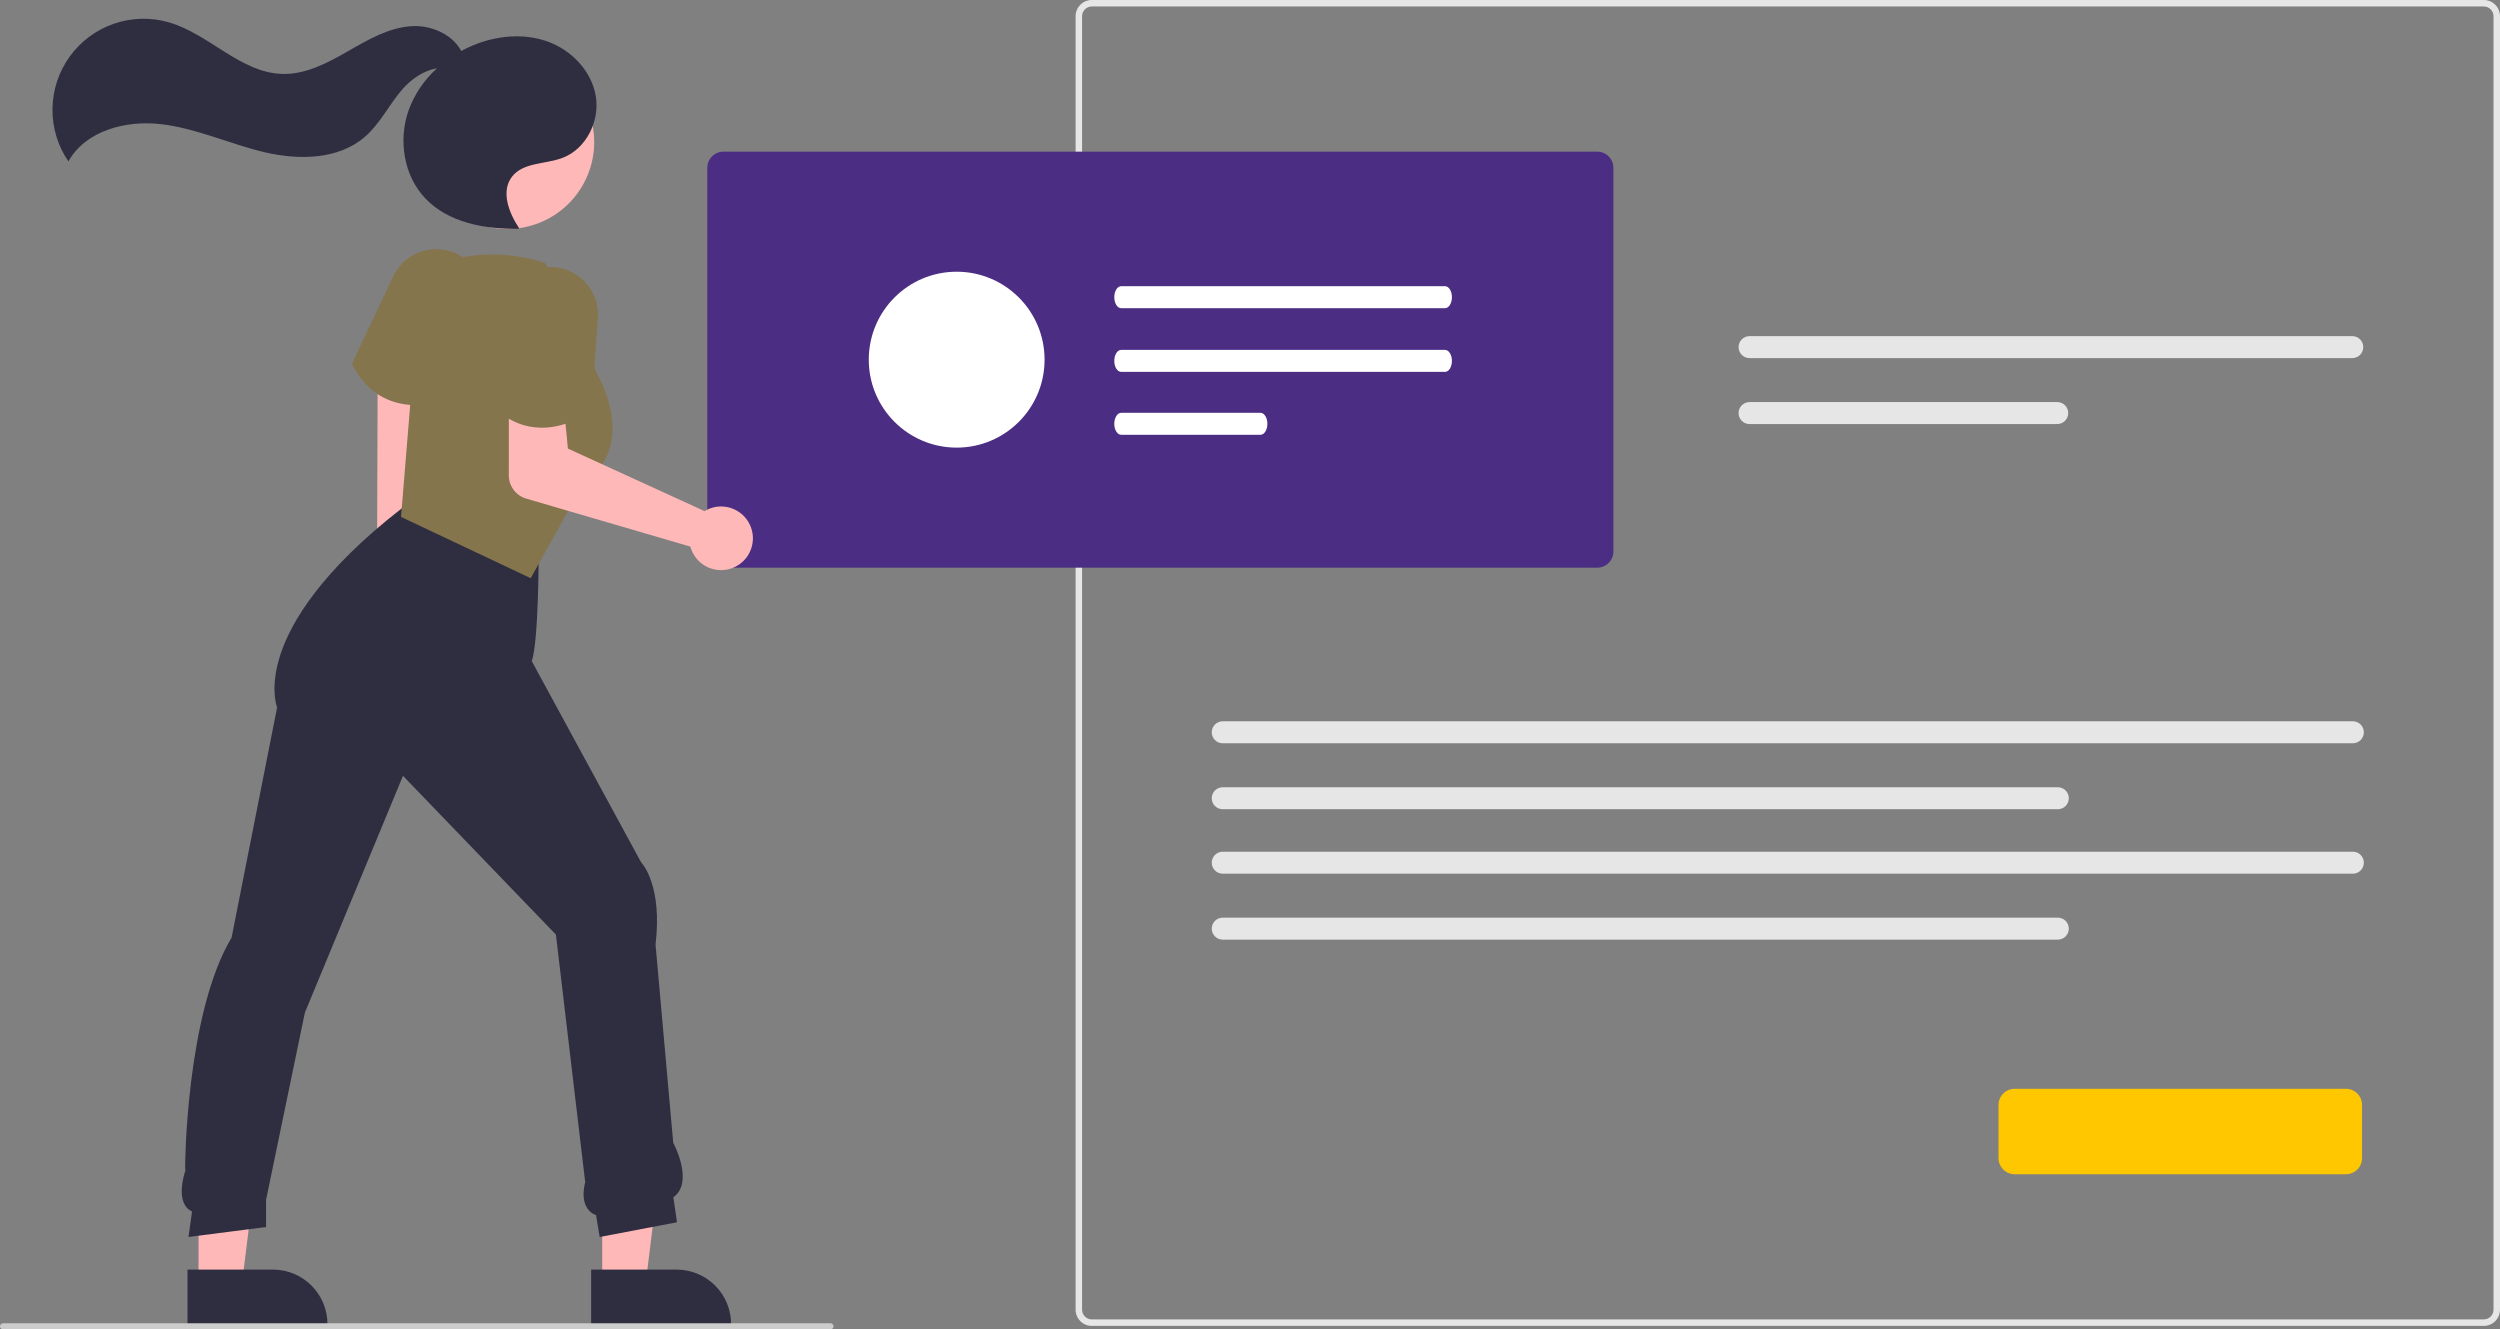 <svg width="583" height="310" viewBox="0 0 583 310" fill="none" xmlns="http://www.w3.org/2000/svg">
<rect x="0" y="0" width="583" height="310" fill="#808080" stroke="none"/>
<g clip-path="url(#clip0_11_139)">
<path d="M579.227 309.199H254.603C253.602 309.198 252.643 308.8 251.936 308.092C251.229 307.384 250.831 306.425 250.829 305.424V3.775C250.831 2.774 251.229 1.815 251.936 1.107C252.643 0.399 253.602 0.001 254.603 0H579.227C580.227 0.001 581.186 0.399 581.893 1.107C582.601 1.815 582.999 2.774 583 3.775V305.423C582.999 306.424 582.601 307.384 581.894 308.091C581.186 308.799 580.227 309.198 579.227 309.199ZM254.603 1.507C254.003 1.508 253.429 1.747 253.005 2.171C252.581 2.596 252.342 3.171 252.341 3.77V305.423C252.342 306.023 252.581 306.598 253.005 307.022C253.429 307.446 254.003 307.685 254.603 307.686H579.227C579.826 307.685 580.401 307.446 580.825 307.022C581.249 306.598 581.488 306.023 581.489 305.423V3.775C581.487 3.175 581.249 2.601 580.825 2.176C580.401 1.752 579.826 1.513 579.227 1.512L254.603 1.507Z" fill="#E6E6E6"/>
<path d="M407.993 78.384C407.314 78.384 406.663 78.654 406.182 79.135C405.702 79.616 405.432 80.268 405.432 80.947C405.432 81.627 405.702 82.279 406.182 82.76C406.663 83.24 407.314 83.51 407.993 83.51H548.551C549.23 83.51 549.882 83.24 550.362 82.76C550.843 82.279 551.113 81.627 551.113 80.947C551.113 80.268 550.843 79.616 550.362 79.135C549.882 78.654 549.23 78.384 548.551 78.384H407.993Z" fill="#E6E6E6"/>
<path d="M407.993 93.764C407.314 93.764 406.663 94.034 406.182 94.515C405.702 94.996 405.432 95.647 405.432 96.327C405.432 97.007 405.702 97.659 406.182 98.14C406.663 98.62 407.314 98.89 407.993 98.89H479.751C480.43 98.89 481.082 98.62 481.562 98.14C482.043 97.659 482.313 97.007 482.313 96.327C482.313 95.647 482.043 94.996 481.562 94.515C481.082 94.034 480.43 93.764 479.751 93.764H407.993Z" fill="#E6E6E6"/>
<path d="M285.142 168.205C284.462 168.205 283.811 168.475 283.33 168.956C282.85 169.437 282.58 170.089 282.58 170.768C282.58 171.448 282.85 172.1 283.33 172.581C283.811 173.061 284.462 173.331 285.142 173.331H548.688C549.367 173.331 550.019 173.061 550.499 172.581C550.98 172.1 551.249 171.448 551.249 170.768C551.249 170.089 550.98 169.437 550.499 168.956C550.019 168.475 549.367 168.205 548.688 168.205H285.142Z" fill="#E6E6E6"/>
<path d="M285.142 183.585C284.462 183.585 283.811 183.855 283.33 184.336C282.85 184.817 282.58 185.468 282.58 186.148C282.58 186.828 282.85 187.48 283.33 187.961C283.811 188.441 284.462 188.711 285.142 188.711H479.888C480.567 188.711 481.219 188.441 481.699 187.961C482.179 187.48 482.449 186.828 482.449 186.148C482.449 185.468 482.179 184.817 481.699 184.336C481.219 183.855 480.567 183.585 479.888 183.585H285.142Z" fill="#E6E6E6"/>
<path d="M285.142 198.617C284.462 198.617 283.811 198.887 283.33 199.368C282.85 199.848 282.58 200.5 282.58 201.18C282.58 201.86 282.85 202.512 283.33 202.993C283.811 203.473 284.462 203.743 285.142 203.743H548.688C549.367 203.743 550.019 203.473 550.499 202.993C550.98 202.512 551.249 201.86 551.249 201.18C551.249 200.5 550.98 199.848 550.499 199.368C550.019 198.887 549.367 198.617 548.688 198.617H285.142Z" fill="#E6E6E6"/>
<path d="M285.142 213.997C284.462 213.997 283.811 214.267 283.33 214.748C282.85 215.228 282.58 215.88 282.58 216.56C282.58 217.24 282.85 217.892 283.33 218.372C283.811 218.853 284.462 219.123 285.142 219.123H479.888C480.567 219.123 481.219 218.853 481.699 218.372C482.179 217.892 482.449 217.24 482.449 216.56C482.449 215.88 482.179 215.228 481.699 214.748C481.219 214.267 480.567 213.997 479.888 213.997H285.142Z" fill="#E6E6E6"/>
<path d="M372.471 132.386H168.714C167.714 132.385 166.755 131.987 166.047 131.279C165.34 130.571 164.942 129.611 164.941 128.61V39.138C164.942 38.137 165.34 37.178 166.047 36.47C166.755 35.762 167.714 35.364 168.714 35.363H372.471C373.471 35.364 374.43 35.762 375.138 36.47C375.845 37.178 376.243 38.137 376.244 39.138V128.61C376.243 129.611 375.845 130.571 375.138 131.279C374.43 131.987 373.471 132.385 372.471 132.386Z" fill="#4B2D83"/>
<path d="M547.058 273.836H469.824C468.824 273.835 467.865 273.437 467.158 272.729C466.45 272.021 466.052 271.062 466.051 270.061V257.679C466.052 256.678 466.45 255.718 467.158 255.011C467.865 254.303 468.824 253.905 469.824 253.904H547.058C548.059 253.905 549.018 254.303 549.725 255.011C550.432 255.718 550.83 256.678 550.831 257.679V270.061C550.83 271.062 550.432 272.021 549.725 272.729C549.018 273.437 548.059 273.835 547.058 273.836Z" fill="#FFC700"/>
<path d="M89.369 151.429C86.04 148.943 85.063 144.297 87.187 141.052C87.398 140.735 87.636 140.436 87.9 140.16L88.113 74.061L97.932 75.895L98.364 140.906C100.601 143.502 101.052 147.287 99.24 150.055C97.117 153.3 92.697 153.915 89.369 151.429Z" fill="#FFB8B8"/>
<path d="M140.435 299.38L150.559 299.38L155.375 260.31L140.434 260.31L140.435 299.38Z" fill="#FFB8B8"/>
<path d="M137.853 296.073L157.79 296.072H157.79C161.16 296.072 164.391 297.412 166.774 299.796C169.157 302.18 170.495 305.413 170.496 308.785V309.198L137.854 309.199L137.853 296.073Z" fill="#2F2E41"/>
<path d="M46.302 299.38L56.426 299.38L61.241 260.31L46.3 260.31L46.302 299.38Z" fill="#FFB8B8"/>
<path d="M43.72 296.073L63.656 296.072H63.657C67.026 296.072 70.258 297.412 72.641 299.796C75.023 302.18 76.362 305.413 76.362 308.785V309.198L43.72 309.199L43.72 296.073Z" fill="#2F2E41"/>
<path d="M139.845 288.468L138.996 283.374C138.125 283.069 137.384 282.474 136.898 281.689C135.987 280.248 135.841 278.221 136.466 275.662L129.636 217.945L93.975 180.925L71.099 236.136L62.043 279.826V286.139L43.961 288.462L44.784 282.512C44.093 282.216 43.516 281.702 43.142 281.048C42.103 279.318 42.118 276.637 43.184 273.079L43.231 272.925L43.172 272.393C43.13 272.021 43.402 236.334 54.005 218.653L64.623 164.971C64.347 164.215 62.986 159.813 65.483 152.375C67.947 145.035 74.838 133.21 93.676 118.56L93.74 118.51L93.821 118.493C94.029 118.45 114.806 114.317 125.551 128.377L125.624 128.472V128.592C125.624 129.461 125.605 149.689 124.007 154.177L149.504 201.088C150.001 201.614 154.458 206.765 152.875 220.307L156.994 266.468C157.465 267.368 161.729 275.847 157.03 279.203L157.872 285.032L139.845 288.468Z" fill="#2F2E41"/>
<path d="M97.19 94.489C92.403 94.489 86.04 92.796 82.146 84.991L82.069 84.838L91.664 64.487C92.907 61.851 95.132 59.806 97.862 58.79C100.593 57.774 103.613 57.867 106.275 59.051C108.938 60.234 111.032 62.413 112.11 65.122C113.187 67.83 113.162 70.853 112.04 73.543L103.745 93.441L103.601 93.494C101.529 94.16 99.366 94.496 97.19 94.489Z" fill="#85754D"/>
<path d="M123.767 134.836L93.52 120.545L97.678 69.791L105.258 60.522L106.726 60.207C113.474 58.761 120.486 59.15 127.034 61.332L127.178 61.38L139.628 87.957C139.706 88.089 148.685 103.951 136.273 112.314L123.767 134.836Z" fill="#85754D"/>
<path d="M165.349 118.662C164.988 118.812 164.64 118.991 164.307 119.196L132.434 104.608L131.617 96.128L118.665 95.689L118.654 110.843C118.653 112.067 119.049 113.259 119.783 114.239C120.516 115.218 121.547 115.934 122.722 116.277L160.996 127.469C161.389 128.925 162.215 130.226 163.365 131.199C164.515 132.173 165.934 132.773 167.434 132.92C168.933 133.067 170.442 132.754 171.759 132.022C173.076 131.29 174.139 130.175 174.807 128.823C175.475 127.472 175.716 125.95 175.498 124.458C175.28 122.967 174.613 121.577 173.586 120.474C172.56 119.371 171.222 118.606 169.75 118.283C168.279 117.959 166.744 118.091 165.349 118.662Z" fill="#FFB8B8"/>
<path d="M126.364 99.747C122.732 99.747 118.633 98.49 114.699 94.553L114.578 94.432L117.236 72.089C117.58 69.194 119.043 66.549 121.312 64.72C123.58 62.891 126.474 62.023 129.374 62.301C132.275 62.58 134.951 63.983 136.83 66.21C138.709 68.438 139.643 71.313 139.43 74.221L137.861 95.722L137.741 95.819C137.664 95.88 132.733 99.747 126.364 99.747Z" fill="#85754D"/>
<path d="M136.083 42.841C141.456 33.007 137.844 20.677 128.015 15.302C118.187 9.926 105.865 13.54 100.492 23.374C95.119 33.208 98.731 45.538 108.56 50.914C118.388 56.289 130.71 52.675 136.083 42.841Z" fill="#FFB8B8"/>
<path d="M138.928 22.355C137.922 16.499 133.223 11.644 127.626 9.657C122.028 7.671 115.716 8.317 110.235 10.604C109.322 10.987 108.429 11.416 107.56 11.891C105.557 8.07 100.645 5.853 96.152 6.093C90.725 6.382 85.823 9.255 81.109 11.963C76.396 14.671 71.337 17.366 65.903 17.24C56.083 17.012 48.778 7.902 39.335 5.195C35.131 3.99 30.658 4.112 26.526 5.544C22.395 6.977 18.805 9.65 16.248 13.198C13.69 16.747 12.289 21 12.236 25.375C12.183 29.75 13.48 34.034 15.95 37.645C19.979 30.42 29.441 27.98 37.651 28.963C45.861 29.947 53.512 33.548 61.555 35.466C69.599 37.384 78.914 37.301 85.144 31.862C88.678 28.777 90.753 24.367 93.829 20.825C95.91 18.429 98.873 16.406 101.9 15.93C98.919 18.617 96.642 21.995 95.271 25.768C92.844 32.669 94.142 40.955 99.177 46.258C104.575 51.945 113.048 53.46 120.886 53.368L121.05 53.202C118.65 49.608 116.756 44.624 119.398 41.204C122.006 37.829 127.15 38.326 131.144 36.832C136.708 34.752 139.934 28.212 138.928 22.355Z" fill="#2F2E41"/>
<path d="M193.672 310H0.707C0.519 310 0.34 309.925 0.207 309.793C0.074 309.66 0 309.48 0 309.293C0 309.105 0.074 308.925 0.207 308.793C0.34 308.66 0.519 308.586 0.707 308.586H193.672C193.859 308.586 194.039 308.66 194.172 308.793C194.304 308.925 194.379 309.105 194.379 309.293C194.379 309.48 194.304 309.66 194.172 309.793C194.039 309.925 193.859 310 193.672 310Z" fill="#CCCCCC"/>
<path d="M261.45 66.743C260.565 66.746 259.849 67.896 259.851 69.311C259.853 70.723 260.567 71.867 261.45 71.87H336.989C337.873 71.867 338.589 70.717 338.588 69.301C338.586 67.89 337.871 66.746 336.989 66.743H261.45Z" fill="white"/>
<path d="M261.45 81.596C260.565 81.598 259.849 82.748 259.851 84.164C259.853 85.575 260.567 86.719 261.45 86.722H336.989C337.873 86.719 338.589 85.569 338.588 84.154C338.586 82.742 337.871 81.598 336.989 81.596H261.45Z" fill="white"/>
<path d="M261.45 96.268C260.565 96.271 259.849 97.421 259.851 98.836C259.853 100.248 260.567 101.392 261.45 101.394H293.954C294.839 101.392 295.555 100.242 295.553 98.826C295.552 97.415 294.837 96.271 293.954 96.268H261.45Z" fill="white"/>
<path d="M223.096 104.385C234.416 104.385 243.594 95.202 243.594 83.874C243.594 72.547 234.416 63.364 223.096 63.364C211.775 63.364 202.597 72.547 202.597 83.874C202.597 95.202 211.775 104.385 223.096 104.385Z" fill="white"/>
</g>
<defs>
<clipPath id="clip0_11_139">
<rect width="583" height="310" fill="white"/>
</clipPath>
</defs>
</svg>
